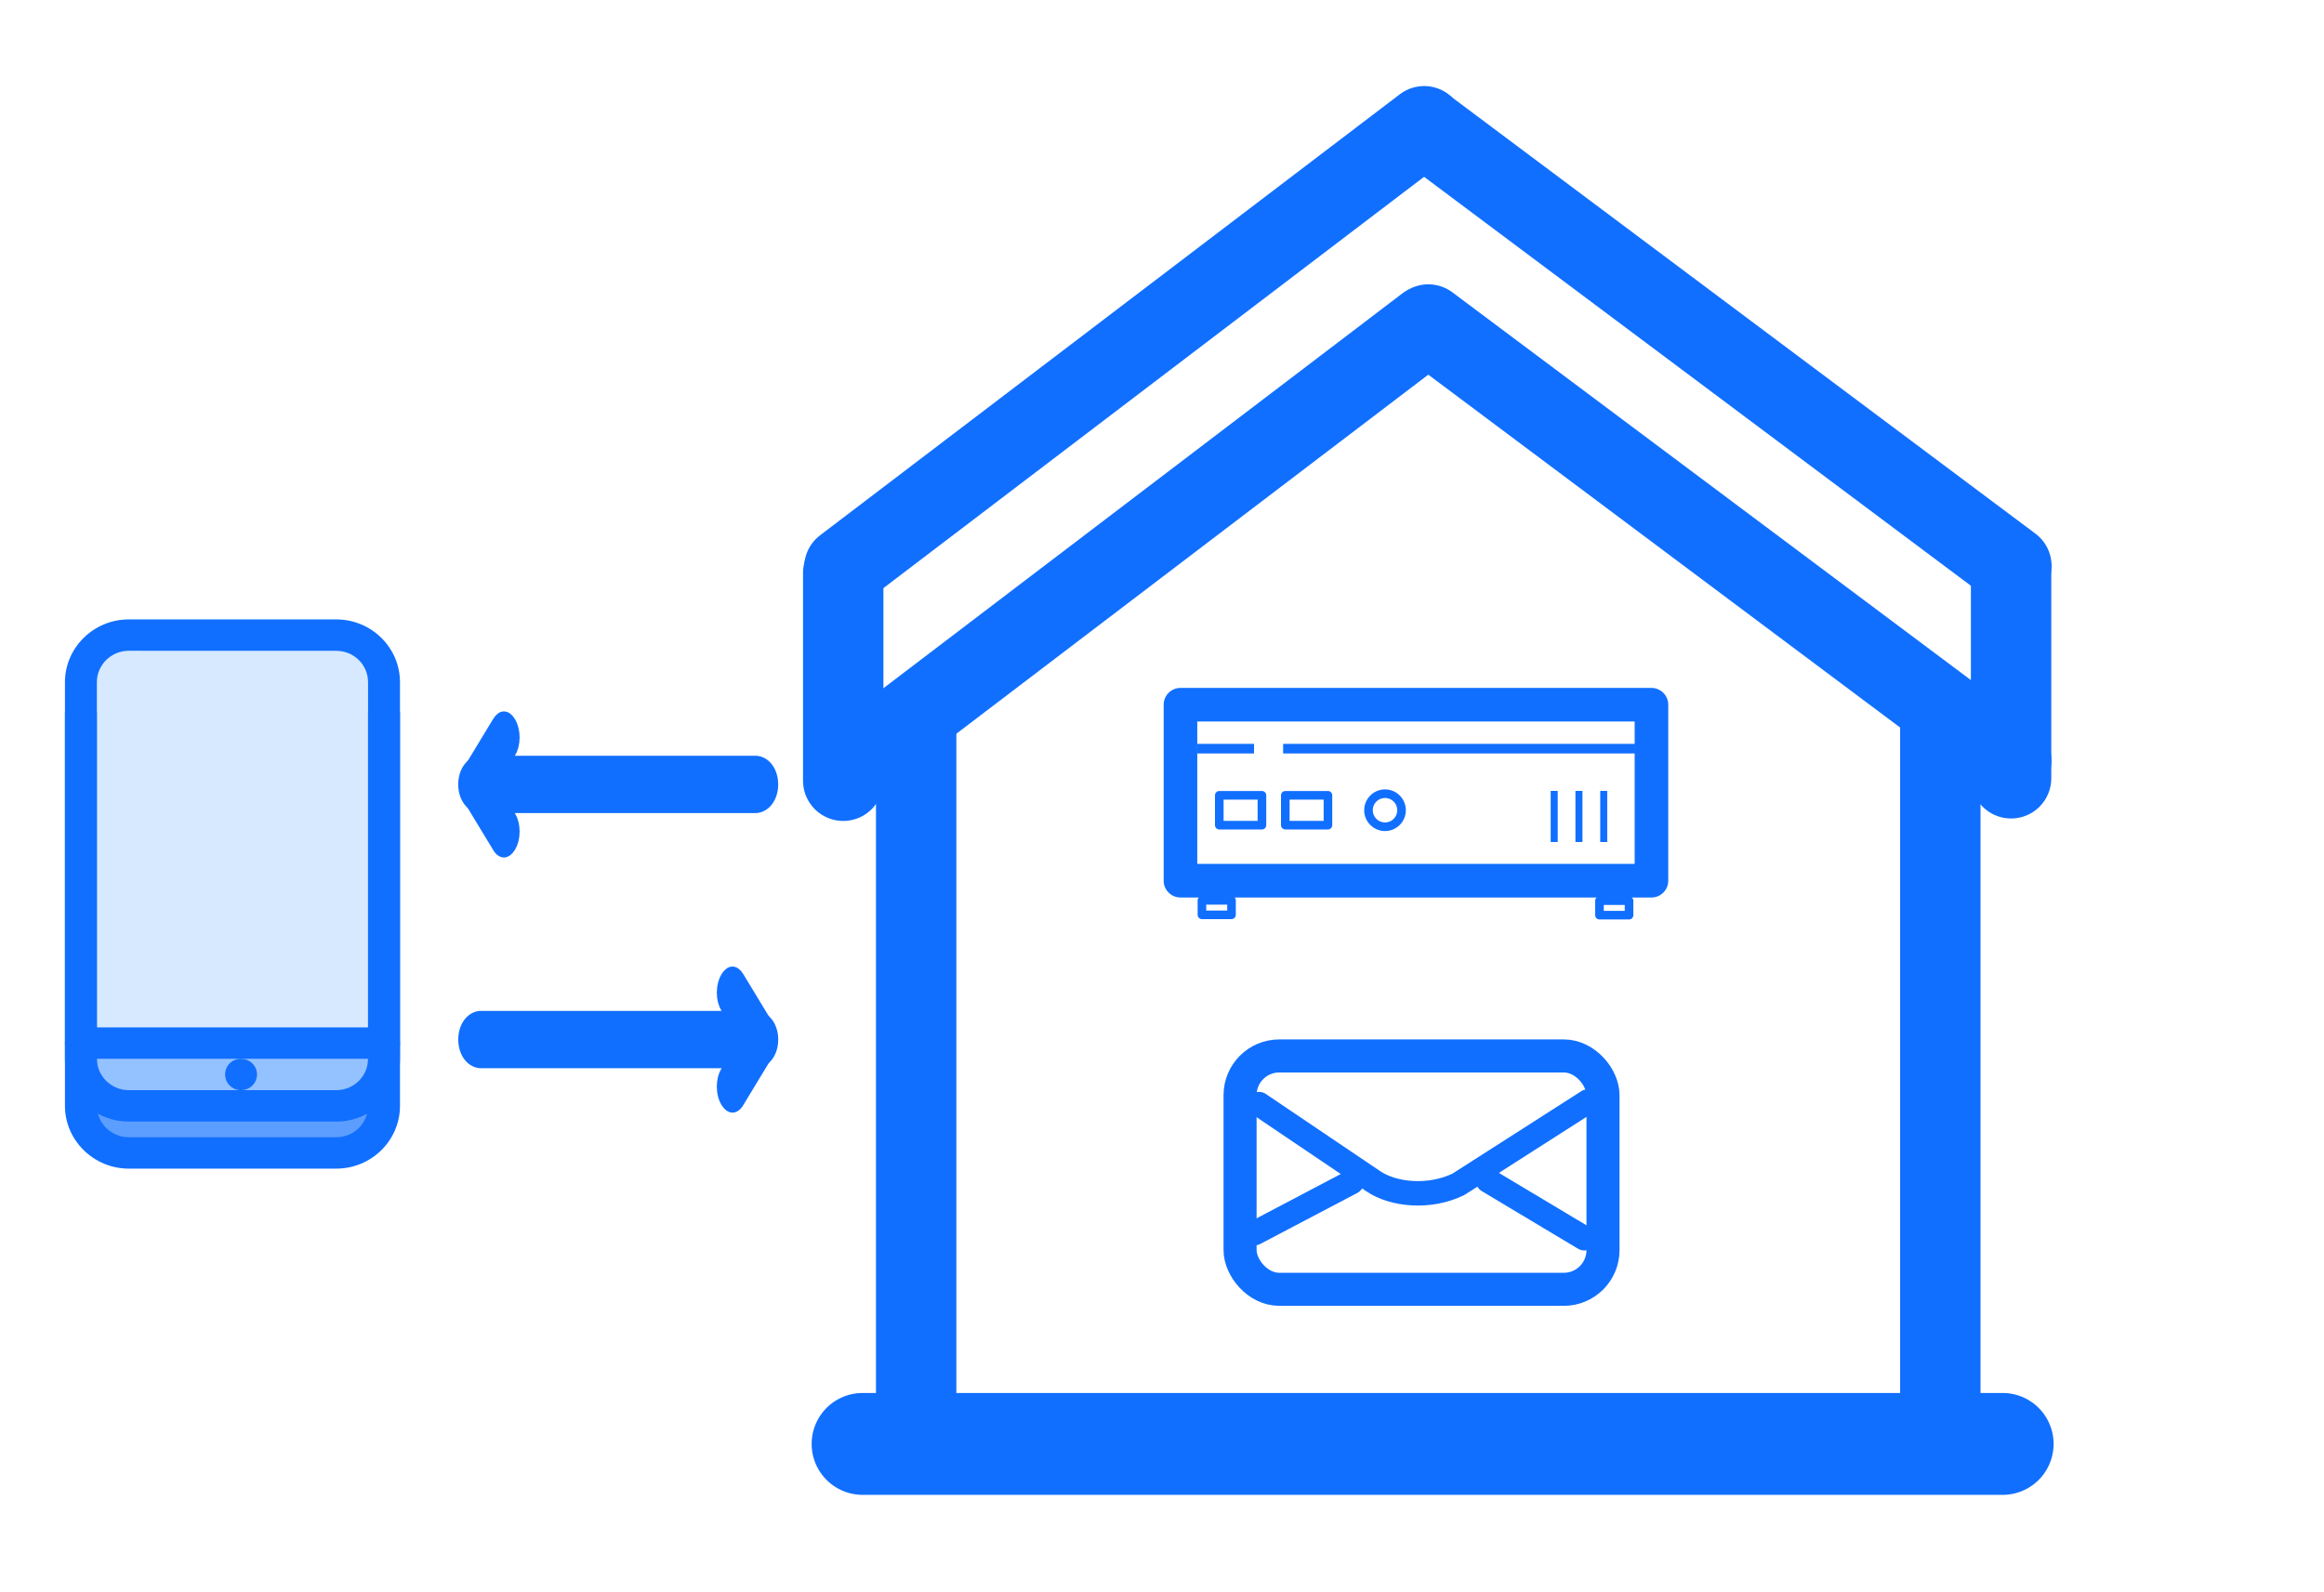 <?xml version="1.0" encoding="UTF-8" standalone="no"?>
<svg
   width="54"
   height="37"
   viewBox="0 0 54 37"
   version="1.1"
   id="conected_ok_ok"
   sodipodi:docname="water_and_heat_l_02_.svg"
   inkscape:version="1.2.1 (9c6d41e410, 2022-07-14)"
   xmlns:inkscape="http://www.inkscape.org/namespaces/inkscape"
   xmlns:sodipodi="http://sodipodi.sourceforge.net/DTD/sodipodi-0.dtd"
   xmlns="http://www.w3.org/2000/svg"
   xmlns:svg="http://www.w3.org/2000/svg">
  <sodipodi:namedview
     id="namedview541"
     pagecolor="#ffffff"
     bordercolor="#000000"
     borderopacity="0.25"
     inkscape:showpageshadow="2"
     inkscape:pageopacity="0.0"
     inkscape:pagecheckerboard="0"
     inkscape:deskcolor="#d1d1d1"
     showgrid="false"
     inkscape:zoom="22.621622"
     inkscape:cx="20.312425"
     inkscape:cy="18.522103"
     inkscape:window-width="1920"
     inkscape:window-height="1017"
     inkscape:window-x="-8"
     inkscape:window-y="-8"
     inkscape:window-maximized="1"
     inkscape:current-layer="conected_ok_ok" />
  <defs
     id="defs64" />
  <g
     id="g16772"
     transform="translate(0,2)">
    <path
       d="m 8.804,22.608 c 0,0.602 -0.485,1.094 -1.094,1.094 h -4.741 c -0.602,0 -1.094,-0.492 -1.094,-1.094 v -0.365 h 6.93 z"
       id="path8"
       style="fill:#94c1ff;stroke-width:0.365" />
    <path
       d="m 8.804,23.703 c 0,0.602 -0.485,1.094 -1.094,1.094 h -4.741 c -0.602,0 -1.094,-0.492 -1.094,-1.094 v -1.094 c 0,0.602 0.492,1.094 1.094,1.094 h 4.741 c 0.609,0 1.094,-0.492 1.094,-1.094 z"
       id="path10"
       style="fill:#5c9eff;stroke-width:0.365" />
    <path
       d="m 8.804,14.584 v 7.659 H 1.874 v -8.389 c 0,-0.602 0.492,-1.094 1.094,-1.094 h 4.741 c 0.609,0 1.094,0.492 1.094,1.094 z"
       id="path12"
       style="fill:#d7e9ff;stroke-width:0.365" />
    <path
       d="M 8.923,22.608 H 1.88 c -0.204,0 -0.371,-0.16 -0.371,-0.365 0,-0.204 0.167,-0.365 0.371,-0.365 h 7.043 c 0.211,0 0.371,0.164 0.371,0.365 0,0.201 -0.159,0.365 -0.371,0.365 z"
       id="path14"
       style="fill:#116fff;stroke-width:0.368" />
    <path
       d="m 5.602,23.338 c -0.208,0 -0.371,-0.164 -0.371,-0.365 0,-0.201 0.159,-0.365 0.363,-0.365 h 0.007 c 0.204,0 0.371,0.164 0.371,0.365 0,0.201 -0.167,0.365 -0.371,0.365 z"
       id="path16"
       style="fill:#116fff;stroke-width:0.368" />
    <path
       d="m 7.811,24.067 h -4.819 c -0.815,0 -1.483,-0.657 -1.483,-1.459 V 13.855 c 0,-0.802 0.667,-1.459 1.483,-1.459 h 4.819 c 0.823,0 1.483,0.657 1.483,1.459 v 8.754 c 0,0.802 -0.66,1.459 -1.483,1.459 z M 2.992,13.125 c -0.408,0 -0.741,0.328 -0.741,0.729 v 8.754 c 0,0.401 0.334,0.729 0.741,0.729 h 4.819 c 0.415,0 0.741,-0.328 0.741,-0.729 V 13.855 c 0,-0.401 -0.326,-0.729 -0.741,-0.729 z"
       id="path18"
       style="fill:#116fff;stroke-width:0.368" />
    <path
       d="m 7.811,25.161 h -4.819 c -0.815,0 -1.483,-0.657 -1.483,-1.459 v -9.118 c 0,-0.201 0.167,-0.365 0.371,-0.365 0.204,0 0.371,0.164 0.371,0.365 v 9.118 c 0,0.401 0.334,0.729 0.741,0.729 h 4.819 c 0.415,0 0.741,-0.328 0.741,-0.729 v -9.118 c 0,-0.201 0.171,-0.365 0.371,-0.365 0.2,0 0.371,0.164 0.371,0.365 v 9.118 c 0,0.802 -0.66,1.459 -1.483,1.459 z"
       id="path20"
       style="fill:#116fff;stroke-width:0.368" />
  </g>
  <g
     id="g21137"
     transform="matrix(0.596,0,0,1,4.846,0)"
     style="stroke-width:1.295;stroke:#116fff;stroke-opacity:1;fill:#116fff;fill-opacity:1">
    <g
       id="g20986"
       style="stroke-width:1.295;stroke:#116fff;stroke-opacity:1;fill:#116fff;fill-opacity:1">
      <path
         d="M 21.313,18.596 H 10.628 c -0.332,0 -0.594,-0.164 -0.594,-0.365 0,-0.201 0.261,-0.365 0.594,-0.365 H 21.313 c 0.326,0 0.594,0.164 0.594,0.365 0,0.201 -0.267,0.365 -0.594,0.365 z"
         id="path52"
         style="fill:#116fff;fill-opacity:1;stroke-width:0.603;stroke:#116fff;stroke-opacity:1" />
      <path
         d="m 10.406,18.596 c -0.096,0 -0.193,-0.036 -0.259,-0.109 -0.148,-0.139 -0.148,-0.372 0,-0.511 l 1.112,-1.094 c 0.141,-0.146 0.371,-0.146 0.519,0 0.148,0.146 0.148,0.372 0,0.511 l -1.112,1.094 c -0.074,0.073 -0.167,0.109 -0.259,0.109 z"
         id="path54"
         style="fill:#116fff;fill-opacity:1;stroke-width:0.476;stroke:#116fff;stroke-opacity:1" />
      <path
         d="m 11.518,19.691 c -0.096,0 -0.193,-0.036 -0.259,-0.109 l -1.112,-1.094 c -0.148,-0.139 -0.148,-0.372 0,-0.511 0.148,-0.139 0.371,-0.146 0.519,0 l 1.112,1.094 c 0.148,0.139 0.148,0.372 0,0.511 -0.074,0.073 -0.167,0.109 -0.259,0.109 z"
         id="path56"
         style="fill:#116fff;fill-opacity:1;stroke-width:0.476;stroke:#116fff;stroke-opacity:1" />
    </g>
    <g
       id="g20986-1"
       transform="matrix(-1,0,0,1,31.942,5.93)"
       style="stroke-width:1.295;stroke:#116fff;stroke-opacity:1;fill:#116fff;fill-opacity:1">
      <path
         d="M 21.313,18.596 H 10.628 c -0.332,0 -0.594,-0.164 -0.594,-0.365 0,-0.201 0.261,-0.365 0.594,-0.365 H 21.313 c 0.326,0 0.594,0.164 0.594,0.365 0,0.201 -0.267,0.365 -0.594,0.365 z"
         id="path52-8"
         style="fill:#116fff;fill-opacity:1;stroke-width:0.603;stroke:#116fff;stroke-opacity:1" />
      <path
         d="m 10.406,18.596 c -0.096,0 -0.193,-0.036 -0.259,-0.109 -0.148,-0.139 -0.148,-0.372 0,-0.511 l 1.112,-1.094 c 0.141,-0.146 0.371,-0.146 0.519,0 0.148,0.146 0.148,0.372 0,0.511 l -1.112,1.094 c -0.074,0.073 -0.167,0.109 -0.259,0.109 z"
         id="path54-5"
         style="fill:#116fff;fill-opacity:1;stroke-width:0.476;stroke:#116fff;stroke-opacity:1" />
      <path
         d="m 11.518,19.691 c -0.096,0 -0.193,-0.036 -0.259,-0.109 l -1.112,-1.094 c -0.148,-0.139 -0.148,-0.372 0,-0.511 0.148,-0.139 0.371,-0.146 0.519,0 l 1.112,1.094 c 0.148,0.139 0.148,0.372 0,0.511 -0.074,0.073 -0.167,0.109 -0.259,0.109 z"
         id="path56-6"
         style="fill:#116fff;fill-opacity:1;stroke-width:0.476;stroke:#116fff;stroke-opacity:1" />
    </g>
  </g>
  <rect
     style="fill:none;fill-opacity:1;stroke:#116fff;stroke-width:0.781;stroke-linejoin:round;stroke-dasharray:none;stroke-opacity:1"
     id="rect1429"
     width="10.944"
     height="4.09"
     x="27.429"
     y="16.379" />
  <rect
     style="fill:none;fill-opacity:1;stroke:#116fff;stroke-width:0.2;stroke-linejoin:round;stroke-dasharray:none;stroke-opacity:1"
     id="rect1429-1"
     width="0.991"
     height="0.694"
     x="28.331"
     y="18.484" />
  <rect
     style="fill:none;fill-opacity:1;stroke:#116fff;stroke-width:0.2;stroke-linejoin:round;stroke-dasharray:none;stroke-opacity:1"
     id="rect1429-1-39"
     width="0.687"
     height="0.337"
     x="27.928"
     y="20.925" />
  <rect
     style="fill:none;fill-opacity:1;stroke:#116fff;stroke-width:0.2;stroke-linejoin:round;stroke-dasharray:none;stroke-opacity:1"
     id="rect1429-1-39-0"
     width="0.687"
     height="0.337"
     x="37.165"
     y="20.933" />
  <rect
     style="fill:none;fill-opacity:1;stroke:#116fff;stroke-width:0.2;stroke-linejoin:round;stroke-dasharray:none;stroke-opacity:1"
     id="rect1429-1-3"
     width="0.991"
     height="0.694"
     x="29.865"
     y="18.484" />
  <circle
     style="fill:none;fill-opacity:1;stroke:#116fff;stroke-width:0.2;stroke-linecap:square;stroke-linejoin:round;stroke-miterlimit:3.7;stroke-dasharray:none;stroke-opacity:1"
     id="path8877"
     cx="32.182"
     cy="18.831"
     r="0.384" />
  <path
     style="fill:#0063ff;fill-opacity:0.788;stroke:#116fff;stroke-width:0.163;stroke-linecap:square;stroke-linejoin:round;stroke-miterlimit:3.7;stroke-dasharray:none;stroke-opacity:1"
     d="m 36.113,18.463 v 1.025"
     id="path8944" />
  <path
     style="fill:#0063ff;fill-opacity:0.788;stroke:#116fff;stroke-width:0.163;stroke-linecap:square;stroke-linejoin:round;stroke-miterlimit:3.7;stroke-dasharray:none;stroke-opacity:1"
     d="m 37.264,18.463 v 1.025"
     id="path8944-5" />
  <path
     style="fill:#0063ff;fill-opacity:0.788;stroke:#116fff;stroke-width:0.163;stroke-linecap:square;stroke-linejoin:round;stroke-miterlimit:3.7;stroke-dasharray:none;stroke-opacity:1"
     d="m 36.688,18.463 v 1.025"
     id="path8944-4" />
  <path
     style="fill:#0063ff;fill-opacity:0.788;stroke:#116fff;stroke-width:0.223;stroke-linecap:square;stroke-linejoin:round;stroke-miterlimit:3.7;stroke-dasharray:none;stroke-opacity:1"
     d="m 29.926,17.4 h 7.956"
     id="path8985" />
  <path
     style="fill:#0063ff;fill-opacity:0.788;stroke:#116fff;stroke-width:0.223;stroke-linecap:square;stroke-linejoin:round;stroke-miterlimit:3.7;stroke-dasharray:none;stroke-opacity:1"
     d="m 27.924,17.4 h 1.103"
     id="path8985-4" />
  <g
     id="g16763"
     transform="translate(52.068,8.881)"
     style="stroke:#116fff;stroke-opacity:1">
    <rect
       style="fill:none;fill-opacity:0.788;stroke:#116fff;stroke-width:0.768;stroke-linecap:round;stroke-linejoin:round;stroke-miterlimit:3.7;stroke-dasharray:none;stroke-opacity:1"
       id="rect15141"
       width="8.433"
       height="5.424"
       x="-23.254"
       y="15.661"
       ry="0.911" />
    <path
       style="fill:none;fill-opacity:0.788;stroke:#116fff;stroke-width:0.568;stroke-linecap:round;stroke-linejoin:round;stroke-miterlimit:3.7;stroke-dasharray:none;stroke-opacity:1"
       d="m -22.814,16.78 2.657,1.794 c 0.466,0.316 1.302,0.398 1.974,0.072 l 3.013,-1.928"
       id="path16751" />
    <path
       style="fill:none;fill-opacity:0.788;stroke:#116fff;stroke-width:0.568;stroke-linecap:round;stroke-linejoin:round;stroke-miterlimit:3.7;stroke-dasharray:none;stroke-opacity:1"
       d="m -20.661,18.593 -2.254,1.186"
       id="path16753" />
    <path
       style="fill:none;fill-opacity:0.788;stroke:#116fff;stroke-width:0.568;stroke-linecap:round;stroke-linejoin:round;stroke-miterlimit:3.7;stroke-dasharray:none;stroke-opacity:1"
       d="m -17.492,18.559 2.237,1.339"
       id="path16755" />
  </g>
  <g
     id="g21080"
     transform="translate(-4)"
     style="stroke:#116fff;stroke-opacity:1">
    <path
       style="fill:#000000;fill-opacity:0.482;stroke:#116fff;stroke-width:1.868;stroke-linecap:square;stroke-linejoin:round;stroke-miterlimit:3.7;stroke-dasharray:none;stroke-opacity:1"
       d="M 25.288,17.039 V 33.741"
       id="path19611" />
    <path
       style="fill:#000000;fill-opacity:0.482;stroke:#116fff;stroke-width:1.868;stroke-linecap:square;stroke-linejoin:round;stroke-miterlimit:3.7;stroke-dasharray:none;stroke-opacity:1"
       d="M 49.085,16.937 V 33.639"
       id="path19611-7" />
    <path
       style="fill:#000000;fill-opacity:0.482;stroke:#116fff;stroke-width:1.868;stroke-linecap:round;stroke-linejoin:round;stroke-miterlimit:3.7;stroke-dasharray:none;stroke-opacity:1"
       d="m 23.593,13.311 v 4.835"
       id="path19611-7-2" />
    <path
       style="fill:#000000;fill-opacity:0.482;stroke:#116fff;stroke-width:1.868;stroke-linecap:round;stroke-linejoin:round;stroke-miterlimit:3.7;stroke-dasharray:none;stroke-opacity:1"
       d="m 50.729,13.216 v 4.873"
       id="path19611-7-2-3" />
    <path
       style="fill:#000000;fill-opacity:0.482;stroke:#116fff;stroke-width:1.868;stroke-linecap:round;stroke-linejoin:round;stroke-miterlimit:3.7;stroke-dasharray:none;stroke-opacity:1"
       d="M 37.092,2.934 23.62,13.185"
       id="path19611-7-2-3-2" />
    <path
       style="fill:#000000;fill-opacity:0.482;stroke:#116fff;stroke-width:1.868;stroke-linecap:round;stroke-linejoin:round;stroke-miterlimit:3.7;stroke-dasharray:none;stroke-opacity:1"
       d="M 37.13,7.578 23.658,17.83"
       id="path19611-7-2-3-2-4" />
    <path
       style="fill:#000000;fill-opacity:0.482;stroke:#116fff;stroke-width:1.868;stroke-linecap:round;stroke-linejoin:round;stroke-miterlimit:3.7;stroke-dasharray:none;stroke-opacity:1"
       d="M 37.191,3.019 50.736,13.151"
       id="path19611-7-2-3-2-1" />
    <path
       style="fill:#000000;fill-opacity:0.482;stroke:#116fff;stroke-width:1.868;stroke-linecap:round;stroke-linejoin:round;stroke-miterlimit:3.7;stroke-dasharray:none;stroke-opacity:1"
       d="M 37.188,7.542 50.733,17.674"
       id="path19611-7-2-3-2-1-4" />
    <path
       style="fill:#000000;fill-opacity:0.482;stroke:#116fff;stroke-width:2.368;stroke-linecap:round;stroke-linejoin:round;stroke-miterlimit:3.7;stroke-dasharray:none;stroke-opacity:1"
       d="M 50.533,33.559 H 24.043"
       id="path19611-9" />
  </g>
</svg>
